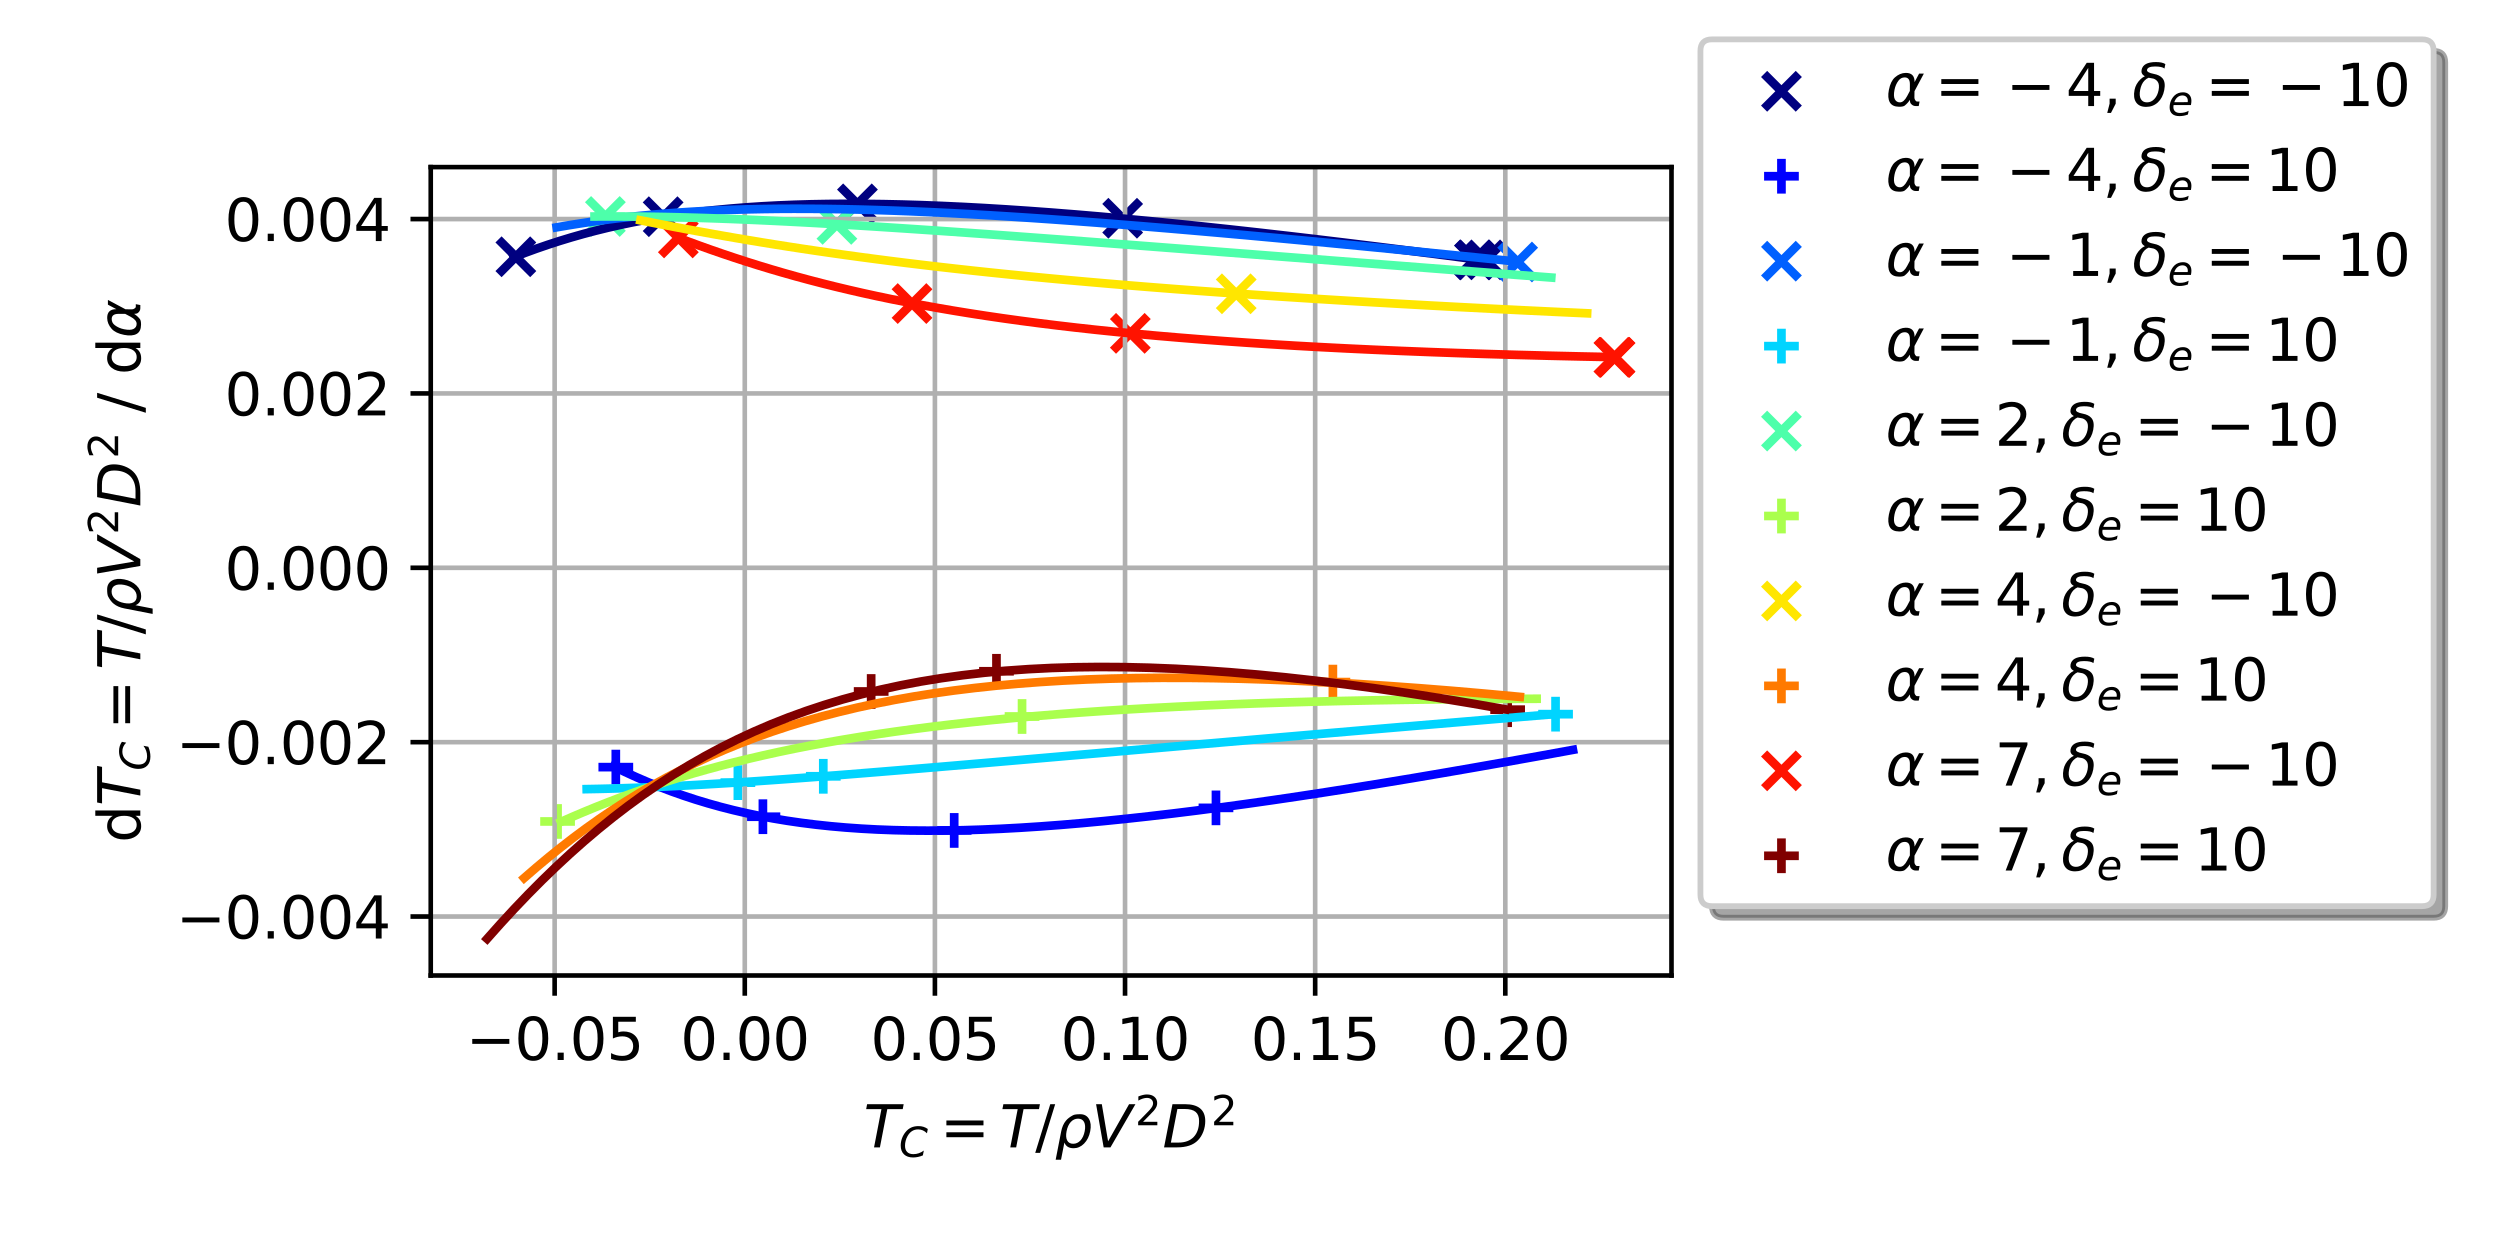 <?xml version="1.0" encoding="utf-8" standalone="no"?>
<!DOCTYPE svg PUBLIC "-//W3C//DTD SVG 1.1//EN"
  "http://www.w3.org/Graphics/SVG/1.1/DTD/svg11.dtd">
<svg xmlns:xlink="http://www.w3.org/1999/xlink" width="432pt" height="216pt" viewBox="0 0 432 216" xmlns="http://www.w3.org/2000/svg" version="1.1">
 <defs>
  <style type="text/css">*{stroke-linejoin: round; stroke-linecap: butt}</style>
 </defs>
 <g id="figure_1">
  <g id="patch_1">
   <path d="M 0 216 
L 432 216 
L 432 0 
L 0 0 
z
" style="fill: #ffffff"/>
  </g>
  <g id="axes_1">
   <g id="patch_2">
    <path d="M 74.432 168.568 
L 288.834 168.568 
L 288.834 28.876 
L 74.432 28.876 
z
" style="fill: #ffffff"/>
   </g>
   <g id="PathCollection_1">
    <defs>
     <path id="m654a94b200" d="M -3 3 
L 3 -3 
M -3 -3 
L 3 3 
" style="stroke: #000080; stroke-width: 1.5"/>
    </defs>
    <g clip-path="url(#p4bfbd678ea)">
     <use xlink:href="#m654a94b200" x="114.591" y="37.445" style="fill: #000080; stroke: #000080; stroke-width: 1.5"/>
     <use xlink:href="#m654a94b200" x="89.14" y="44.37" style="fill: #000080; stroke: #000080; stroke-width: 1.5"/>
     <use xlink:href="#m654a94b200" x="256.737" y="44.906" style="fill: #000080; stroke: #000080; stroke-width: 1.5"/>
     <use xlink:href="#m654a94b200" x="148.167" y="35.227" style="fill: #000080; stroke: #000080; stroke-width: 1.5"/>
     <use xlink:href="#m654a94b200" x="193.997" y="37.714" style="fill: #000080; stroke: #000080; stroke-width: 1.5"/>
     <use xlink:href="#m654a94b200" x="254.862" y="44.908" style="fill: #000080; stroke: #000080; stroke-width: 1.5"/>
     <use xlink:href="#m654a94b200" x="254.777" y="44.908" style="fill: #000080; stroke: #000080; stroke-width: 1.5"/>
    </g>
   </g>
   <g id="PathCollection_2">
    <defs>
     <path id="m077d7adec4" d="M -3 0 
L 3 0 
M 0 3 
L 0 -3 
" style="stroke: #0000ff; stroke-width: 1.5"/>
    </defs>
    <g clip-path="url(#p4bfbd678ea)">
     <use xlink:href="#m077d7adec4" x="164.885" y="143.495" style="fill: #0000ff; stroke: #0000ff; stroke-width: 1.5"/>
     <use xlink:href="#m077d7adec4" x="210.12" y="139.6" style="fill: #0000ff; stroke: #0000ff; stroke-width: 1.5"/>
     <use xlink:href="#m077d7adec4" x="131.831" y="141.13" style="fill: #0000ff; stroke: #0000ff; stroke-width: 1.5"/>
     <use xlink:href="#m077d7adec4" x="106.412" y="132.557" style="fill: #0000ff; stroke: #0000ff; stroke-width: 1.5"/>
    </g>
   </g>
   <g id="PathCollection_3">
    <defs>
     <path id="mf25b226f6c" d="M -3 3 
L 3 -3 
M -3 -3 
L 3 3 
" style="stroke: #0060ff; stroke-width: 1.5"/>
    </defs>
    <g clip-path="url(#p4bfbd678ea)">
     <use xlink:href="#mf25b226f6c" x="262.249" y="45.271" style="fill: #0060ff; stroke: #0060ff; stroke-width: 1.5"/>
    </g>
   </g>
   <g id="PathCollection_4">
    <defs>
     <path id="m4617d9e4c2" d="M -3 0 
L 3 0 
M 0 3 
L 0 -3 
" style="stroke: #00d4ff; stroke-width: 1.5"/>
    </defs>
    <g clip-path="url(#p4bfbd678ea)">
     <use xlink:href="#m4617d9e4c2" x="127.505" y="135.239" style="fill: #00d4ff; stroke: #00d4ff; stroke-width: 1.5"/>
     <use xlink:href="#m4617d9e4c2" x="268.8" y="123.407" style="fill: #00d4ff; stroke: #00d4ff; stroke-width: 1.5"/>
     <use xlink:href="#m4617d9e4c2" x="142.265" y="134.145" style="fill: #00d4ff; stroke: #00d4ff; stroke-width: 1.5"/>
    </g>
   </g>
   <g id="PathCollection_5">
    <defs>
     <path id="m9b32064d5a" d="M -3 3 
L 3 -3 
M -3 -3 
L 3 3 
" style="stroke: #4dffaa; stroke-width: 1.5"/>
    </defs>
    <g clip-path="url(#p4bfbd678ea)">
     <use xlink:href="#m9b32064d5a" x="104.61" y="37.408" style="fill: #4dffaa; stroke: #4dffaa; stroke-width: 1.5"/>
     <use xlink:href="#m9b32064d5a" x="144.618" y="38.774" style="fill: #4dffaa; stroke: #4dffaa; stroke-width: 1.5"/>
    </g>
   </g>
   <g id="PathCollection_6">
    <defs>
     <path id="m246aa2d880" d="M -3 0 
L 3 0 
M 0 3 
L 0 -3 
" style="stroke: #aaff4d; stroke-width: 1.5"/>
    </defs>
    <g clip-path="url(#p4bfbd678ea)">
     <use xlink:href="#m246aa2d880" x="176.61" y="123.812" style="fill: #aaff4d; stroke: #aaff4d; stroke-width: 1.5"/>
     <use xlink:href="#m246aa2d880" x="96.348" y="141.949" style="fill: #aaff4d; stroke: #aaff4d; stroke-width: 1.5"/>
    </g>
   </g>
   <g id="PathCollection_7">
    <defs>
     <path id="mdc9e6c0b92" d="M -3 3 
L 3 -3 
M -3 -3 
L 3 3 
" style="stroke: #ffe600; stroke-width: 1.5"/>
    </defs>
    <g clip-path="url(#p4bfbd678ea)">
     <use xlink:href="#mdc9e6c0b92" x="213.62" y="50.767" style="fill: #ffe600; stroke: #ffe600; stroke-width: 1.5"/>
    </g>
   </g>
   <g id="PathCollection_8">
    <defs>
     <path id="m642d19aece" d="M -3 0 
L 3 0 
M 0 3 
L 0 -3 
" style="stroke: #ff7a00; stroke-width: 1.5"/>
    </defs>
    <g clip-path="url(#p4bfbd678ea)">
     <use xlink:href="#m642d19aece" x="230.323" y="117.862" style="fill: #ff7a00; stroke: #ff7a00; stroke-width: 1.5"/>
    </g>
   </g>
   <g id="PathCollection_9">
    <defs>
     <path id="md2c83b18f7" d="M -3 3 
L 3 -3 
M -3 -3 
L 3 3 
" style="stroke: #ff1300; stroke-width: 1.5"/>
    </defs>
    <g clip-path="url(#p4bfbd678ea)">
     <use xlink:href="#md2c83b18f7" x="195.32" y="57.604" style="fill: #ff1300; stroke: #ff1300; stroke-width: 1.5"/>
     <use xlink:href="#md2c83b18f7" x="278.873" y="61.732" style="fill: #ff1300; stroke: #ff1300; stroke-width: 1.5"/>
     <use xlink:href="#md2c83b18f7" x="157.597" y="52.453" style="fill: #ff1300; stroke: #ff1300; stroke-width: 1.5"/>
     <use xlink:href="#md2c83b18f7" x="117.219" y="41.113" style="fill: #ff1300; stroke: #ff1300; stroke-width: 1.5"/>
     <use xlink:href="#md2c83b18f7" x="279.03" y="61.75" style="fill: #ff1300; stroke: #ff1300; stroke-width: 1.5"/>
     <use xlink:href="#md2c83b18f7" x="279.088" y="61.75" style="fill: #ff1300; stroke: #ff1300; stroke-width: 1.5"/>
    </g>
   </g>
   <g id="PathCollection_10">
    <defs>
     <path id="me9e0641b20" d="M -3 0 
L 3 0 
M 0 3 
L 0 -3 
" style="stroke: #800000; stroke-width: 1.5"/>
    </defs>
    <g clip-path="url(#p4bfbd678ea)">
     <use xlink:href="#me9e0641b20" x="150.537" y="119.49" style="fill: #800000; stroke: #800000; stroke-width: 1.5"/>
     <use xlink:href="#me9e0641b20" x="172.19" y="115.999" style="fill: #800000; stroke: #800000; stroke-width: 1.5"/>
     <use xlink:href="#me9e0641b20" x="260.519" y="122.633" style="fill: #800000; stroke: #800000; stroke-width: 1.5"/>
    </g>
   </g>
   <g id="matplotlib.axis_1">
    <g id="xtick_1">
     <g id="line2d_1">
      <path d="M 95.842 168.568 
L 95.842 28.876 
" clip-path="url(#p4bfbd678ea)" style="fill: none; stroke: #b0b0b0; stroke-width: 0.8; stroke-linecap: square"/>
     </g>
     <g id="line2d_2">
      <defs>
       <path id="m0d81676cef" d="M 0 0 
L 0 3.5 
" style="stroke: #000000; stroke-width: 0.8"/>
      </defs>
      <g>
       <use xlink:href="#m0d81676cef" x="95.842" y="168.568" style="stroke: #000000; stroke-width: 0.8"/>
      </g>
     </g>
     <g id="text_1">
      <!-- −0.05 -->
      <g transform="translate(80.52 183.166) scale(0.1 -0.1)">
       <defs>
        <path id="DejaVuSans-2212" d="M 678 2272 
L 4684 2272 
L 4684 1741 
L 678 1741 
L 678 2272 
z
" transform="scale(0.016)"/>
        <path id="DejaVuSans-30" d="M 2034 4250 
Q 1547 4250 1301 3770 
Q 1056 3291 1056 2328 
Q 1056 1369 1301 889 
Q 1547 409 2034 409 
Q 2525 409 2770 889 
Q 3016 1369 3016 2328 
Q 3016 3291 2770 3770 
Q 2525 4250 2034 4250 
z
M 2034 4750 
Q 2819 4750 3233 4129 
Q 3647 3509 3647 2328 
Q 3647 1150 3233 529 
Q 2819 -91 2034 -91 
Q 1250 -91 836 529 
Q 422 1150 422 2328 
Q 422 3509 836 4129 
Q 1250 4750 2034 4750 
z
" transform="scale(0.016)"/>
        <path id="DejaVuSans-2e" d="M 684 794 
L 1344 794 
L 1344 0 
L 684 0 
L 684 794 
z
" transform="scale(0.016)"/>
        <path id="DejaVuSans-35" d="M 691 4666 
L 3169 4666 
L 3169 4134 
L 1269 4134 
L 1269 2991 
Q 1406 3038 1543 3061 
Q 1681 3084 1819 3084 
Q 2600 3084 3056 2656 
Q 3513 2228 3513 1497 
Q 3513 744 3044 326 
Q 2575 -91 1722 -91 
Q 1428 -91 1123 -41 
Q 819 9 494 109 
L 494 744 
Q 775 591 1075 516 
Q 1375 441 1709 441 
Q 2250 441 2565 725 
Q 2881 1009 2881 1497 
Q 2881 1984 2565 2268 
Q 2250 2553 1709 2553 
Q 1456 2553 1204 2497 
Q 953 2441 691 2322 
L 691 4666 
z
" transform="scale(0.016)"/>
       </defs>
       <use xlink:href="#DejaVuSans-2212"/>
       <use xlink:href="#DejaVuSans-30" x="83.789"/>
       <use xlink:href="#DejaVuSans-2e" x="147.412"/>
       <use xlink:href="#DejaVuSans-30" x="179.199"/>
       <use xlink:href="#DejaVuSans-35" x="242.822"/>
      </g>
     </g>
    </g>
    <g id="xtick_2">
     <g id="line2d_3">
      <path d="M 128.697 168.568 
L 128.697 28.876 
" clip-path="url(#p4bfbd678ea)" style="fill: none; stroke: #b0b0b0; stroke-width: 0.8; stroke-linecap: square"/>
     </g>
     <g id="line2d_4">
      <g>
       <use xlink:href="#m0d81676cef" x="128.697" y="168.568" style="stroke: #000000; stroke-width: 0.8"/>
      </g>
     </g>
     <g id="text_2">
      <!-- 0.00 -->
      <g transform="translate(117.564 183.166) scale(0.1 -0.1)">
       <use xlink:href="#DejaVuSans-30"/>
       <use xlink:href="#DejaVuSans-2e" x="63.623"/>
       <use xlink:href="#DejaVuSans-30" x="95.41"/>
       <use xlink:href="#DejaVuSans-30" x="159.033"/>
      </g>
     </g>
    </g>
    <g id="xtick_3">
     <g id="line2d_5">
      <path d="M 161.552 168.568 
L 161.552 28.876 
" clip-path="url(#p4bfbd678ea)" style="fill: none; stroke: #b0b0b0; stroke-width: 0.8; stroke-linecap: square"/>
     </g>
     <g id="line2d_6">
      <g>
       <use xlink:href="#m0d81676cef" x="161.552" y="168.568" style="stroke: #000000; stroke-width: 0.8"/>
      </g>
     </g>
     <g id="text_3">
      <!-- 0.05 -->
      <g transform="translate(150.419 183.166) scale(0.1 -0.1)">
       <use xlink:href="#DejaVuSans-30"/>
       <use xlink:href="#DejaVuSans-2e" x="63.623"/>
       <use xlink:href="#DejaVuSans-30" x="95.41"/>
       <use xlink:href="#DejaVuSans-35" x="159.033"/>
      </g>
     </g>
    </g>
    <g id="xtick_4">
     <g id="line2d_7">
      <path d="M 194.406 168.568 
L 194.406 28.876 
" clip-path="url(#p4bfbd678ea)" style="fill: none; stroke: #b0b0b0; stroke-width: 0.8; stroke-linecap: square"/>
     </g>
     <g id="line2d_8">
      <g>
       <use xlink:href="#m0d81676cef" x="194.406" y="168.568" style="stroke: #000000; stroke-width: 0.8"/>
      </g>
     </g>
     <g id="text_4">
      <!-- 0.10 -->
      <g transform="translate(183.273 183.166) scale(0.1 -0.1)">
       <defs>
        <path id="DejaVuSans-31" d="M 794 531 
L 1825 531 
L 1825 4091 
L 703 3866 
L 703 4441 
L 1819 4666 
L 2450 4666 
L 2450 531 
L 3481 531 
L 3481 0 
L 794 0 
L 794 531 
z
" transform="scale(0.016)"/>
       </defs>
       <use xlink:href="#DejaVuSans-30"/>
       <use xlink:href="#DejaVuSans-2e" x="63.623"/>
       <use xlink:href="#DejaVuSans-31" x="95.41"/>
       <use xlink:href="#DejaVuSans-30" x="159.033"/>
      </g>
     </g>
    </g>
    <g id="xtick_5">
     <g id="line2d_9">
      <path d="M 227.261 168.568 
L 227.261 28.876 
" clip-path="url(#p4bfbd678ea)" style="fill: none; stroke: #b0b0b0; stroke-width: 0.8; stroke-linecap: square"/>
     </g>
     <g id="line2d_10">
      <g>
       <use xlink:href="#m0d81676cef" x="227.261" y="168.568" style="stroke: #000000; stroke-width: 0.8"/>
      </g>
     </g>
     <g id="text_5">
      <!-- 0.15 -->
      <g transform="translate(216.128 183.166) scale(0.1 -0.1)">
       <use xlink:href="#DejaVuSans-30"/>
       <use xlink:href="#DejaVuSans-2e" x="63.623"/>
       <use xlink:href="#DejaVuSans-31" x="95.41"/>
       <use xlink:href="#DejaVuSans-35" x="159.033"/>
      </g>
     </g>
    </g>
    <g id="xtick_6">
     <g id="line2d_11">
      <path d="M 260.116 168.568 
L 260.116 28.876 
" clip-path="url(#p4bfbd678ea)" style="fill: none; stroke: #b0b0b0; stroke-width: 0.8; stroke-linecap: square"/>
     </g>
     <g id="line2d_12">
      <g>
       <use xlink:href="#m0d81676cef" x="260.116" y="168.568" style="stroke: #000000; stroke-width: 0.8"/>
      </g>
     </g>
     <g id="text_6">
      <!-- 0.20 -->
      <g transform="translate(248.983 183.166) scale(0.1 -0.1)">
       <defs>
        <path id="DejaVuSans-32" d="M 1228 531 
L 3431 531 
L 3431 0 
L 469 0 
L 469 531 
Q 828 903 1448 1529 
Q 2069 2156 2228 2338 
Q 2531 2678 2651 2914 
Q 2772 3150 2772 3378 
Q 2772 3750 2511 3984 
Q 2250 4219 1831 4219 
Q 1534 4219 1204 4116 
Q 875 4013 500 3803 
L 500 4441 
Q 881 4594 1212 4672 
Q 1544 4750 1819 4750 
Q 2544 4750 2975 4387 
Q 3406 4025 3406 3419 
Q 3406 3131 3298 2873 
Q 3191 2616 2906 2266 
Q 2828 2175 2409 1742 
Q 1991 1309 1228 531 
z
" transform="scale(0.016)"/>
       </defs>
       <use xlink:href="#DejaVuSans-30"/>
       <use xlink:href="#DejaVuSans-2e" x="63.623"/>
       <use xlink:href="#DejaVuSans-32" x="95.41"/>
       <use xlink:href="#DejaVuSans-30" x="159.033"/>
      </g>
     </g>
    </g>
    <g id="text_7">
     <!-- $T_C = T / \rho V^2 D^2$ -->
     <g transform="translate(149.233 198.346) scale(0.1 -0.1)">
      <defs>
       <path id="DejaVuSans-Oblique-54" d="M 378 4666 
L 4325 4666 
L 4225 4134 
L 2559 4134 
L 1759 0 
L 1125 0 
L 1925 4134 
L 275 4134 
L 378 4666 
z
" transform="scale(0.016)"/>
       <path id="DejaVuSans-Oblique-43" d="M 4447 4306 
L 4319 3641 
Q 4019 3944 3683 4091 
Q 3347 4238 2956 4238 
Q 2422 4238 2017 3981 
Q 1613 3725 1319 3200 
Q 1131 2863 1032 2486 
Q 934 2109 934 1728 
Q 934 1091 1264 756 
Q 1594 422 2222 422 
Q 2656 422 3056 561 
Q 3456 700 3834 978 
L 3688 231 
Q 3316 72 2936 -9 
Q 2556 -91 2175 -91 
Q 1278 -91 773 396 
Q 269 884 269 1753 
Q 269 2309 461 2846 
Q 653 3384 1013 3828 
Q 1394 4300 1883 4525 
Q 2372 4750 3022 4750 
Q 3422 4750 3780 4639 
Q 4138 4528 4447 4306 
z
" transform="scale(0.016)"/>
       <path id="DejaVuSans-3d" d="M 678 2906 
L 4684 2906 
L 4684 2381 
L 678 2381 
L 678 2906 
z
M 678 1631 
L 4684 1631 
L 4684 1100 
L 678 1100 
L 678 1631 
z
" transform="scale(0.016)"/>
       <path id="DejaVuSans-2f" d="M 1625 4666 
L 2156 4666 
L 531 -594 
L 0 -594 
L 1625 4666 
z
" transform="scale(0.016)"/>
       <path id="DejaVuSans-Oblique-3c1" d="M 1203 2875 
Q 1453 3194 1981 3475 
Q 2188 3584 2756 3584 
Q 3394 3584 3694 3078 
Q 3994 2572 3834 1747 
Q 3672 922 3175 415 
Q 2678 -91 2041 -91 
Q 1656 -91 1409 63 
Q 1163 213 1044 525 
L 681 -1331 
L 103 -1331 
L 697 1716 
Q 838 2438 1203 2875 
z
M 3238 1747 
Q 3359 2381 3169 2744 
Q 2978 3103 2522 3103 
Q 2066 3103 1734 2744 
Q 1403 2381 1281 1747 
Q 1156 1113 1347 750 
Q 1538 391 1994 391 
Q 2450 391 2781 750 
Q 3113 1113 3238 1747 
z
" transform="scale(0.016)"/>
       <path id="DejaVuSans-Oblique-56" d="M 1319 0 
L 500 4666 
L 1119 4666 
L 1797 653 
L 4063 4666 
L 4750 4666 
L 2053 0 
L 1319 0 
z
" transform="scale(0.016)"/>
       <path id="DejaVuSans-Oblique-44" d="M 1081 4666 
L 2438 4666 
Q 3519 4666 4070 4208 
Q 4622 3750 4622 2847 
Q 4622 2250 4412 1698 
Q 4203 1147 3834 769 
Q 3463 381 2891 190 
Q 2319 0 1538 0 
L 172 0 
L 1081 4666 
z
M 1613 4147 
L 909 519 
L 1734 519 
Q 2794 519 3375 1128 
Q 3956 1738 3956 2847 
Q 3956 3519 3581 3833 
Q 3206 4147 2406 4147 
L 1613 4147 
z
" transform="scale(0.016)"/>
      </defs>
      <use xlink:href="#DejaVuSans-Oblique-54" transform="translate(0 0.766)"/>
      <use xlink:href="#DejaVuSans-Oblique-43" transform="translate(61.084 -15.641) scale(0.7)"/>
      <use xlink:href="#DejaVuSans-3d" transform="translate(132.178 0.766)"/>
      <use xlink:href="#DejaVuSans-Oblique-54" transform="translate(235.449 0.766)"/>
      <use xlink:href="#DejaVuSans-2f" transform="translate(296.533 0.766)"/>
      <use xlink:href="#DejaVuSans-Oblique-3c1" transform="translate(330.225 0.766)"/>
      <use xlink:href="#DejaVuSans-Oblique-56" transform="translate(393.701 0.766)"/>
      <use xlink:href="#DejaVuSans-32" transform="translate(469.126 39.047) scale(0.7)"/>
      <use xlink:href="#DejaVuSans-Oblique-44" transform="translate(516.397 0.766)"/>
      <use xlink:href="#DejaVuSans-32" transform="translate(600.415 39.047) scale(0.7)"/>
     </g>
    </g>
   </g>
   <g id="matplotlib.axis_2">
    <g id="ytick_1">
     <g id="line2d_13">
      <path d="M 74.432 158.378 
L 288.834 158.378 
" clip-path="url(#p4bfbd678ea)" style="fill: none; stroke: #b0b0b0; stroke-width: 0.8; stroke-linecap: square"/>
     </g>
     <g id="line2d_14">
      <defs>
       <path id="m2f787e2f80" d="M 0 0 
L -3.5 0 
" style="stroke: #000000; stroke-width: 0.8"/>
      </defs>
      <g>
       <use xlink:href="#m2f787e2f80" x="74.432" y="158.378" style="stroke: #000000; stroke-width: 0.8"/>
      </g>
     </g>
     <g id="text_8">
      <!-- −0.004 -->
      <g transform="translate(30.424 162.177) scale(0.1 -0.1)">
       <defs>
        <path id="DejaVuSans-34" d="M 2419 4116 
L 825 1625 
L 2419 1625 
L 2419 4116 
z
M 2253 4666 
L 3047 4666 
L 3047 1625 
L 3713 1625 
L 3713 1100 
L 3047 1100 
L 3047 0 
L 2419 0 
L 2419 1100 
L 313 1100 
L 313 1709 
L 2253 4666 
z
" transform="scale(0.016)"/>
       </defs>
       <use xlink:href="#DejaVuSans-2212"/>
       <use xlink:href="#DejaVuSans-30" x="83.789"/>
       <use xlink:href="#DejaVuSans-2e" x="147.412"/>
       <use xlink:href="#DejaVuSans-30" x="179.199"/>
       <use xlink:href="#DejaVuSans-30" x="242.822"/>
       <use xlink:href="#DejaVuSans-34" x="306.445"/>
      </g>
     </g>
    </g>
    <g id="ytick_2">
     <g id="line2d_15">
      <path d="M 74.432 128.247 
L 288.834 128.247 
" clip-path="url(#p4bfbd678ea)" style="fill: none; stroke: #b0b0b0; stroke-width: 0.8; stroke-linecap: square"/>
     </g>
     <g id="line2d_16">
      <g>
       <use xlink:href="#m2f787e2f80" x="74.432" y="128.247" style="stroke: #000000; stroke-width: 0.8"/>
      </g>
     </g>
     <g id="text_9">
      <!-- −0.002 -->
      <g transform="translate(30.424 132.046) scale(0.1 -0.1)">
       <use xlink:href="#DejaVuSans-2212"/>
       <use xlink:href="#DejaVuSans-30" x="83.789"/>
       <use xlink:href="#DejaVuSans-2e" x="147.412"/>
       <use xlink:href="#DejaVuSans-30" x="179.199"/>
       <use xlink:href="#DejaVuSans-30" x="242.822"/>
       <use xlink:href="#DejaVuSans-32" x="306.445"/>
      </g>
     </g>
    </g>
    <g id="ytick_3">
     <g id="line2d_17">
      <path d="M 74.432 98.116 
L 288.834 98.116 
" clip-path="url(#p4bfbd678ea)" style="fill: none; stroke: #b0b0b0; stroke-width: 0.8; stroke-linecap: square"/>
     </g>
     <g id="line2d_18">
      <g>
       <use xlink:href="#m2f787e2f80" x="74.432" y="98.116" style="stroke: #000000; stroke-width: 0.8"/>
      </g>
     </g>
     <g id="text_10">
      <!-- 0.000 -->
      <g transform="translate(38.804 101.915) scale(0.1 -0.1)">
       <use xlink:href="#DejaVuSans-30"/>
       <use xlink:href="#DejaVuSans-2e" x="63.623"/>
       <use xlink:href="#DejaVuSans-30" x="95.41"/>
       <use xlink:href="#DejaVuSans-30" x="159.033"/>
       <use xlink:href="#DejaVuSans-30" x="222.656"/>
      </g>
     </g>
    </g>
    <g id="ytick_4">
     <g id="line2d_19">
      <path d="M 74.432 67.985 
L 288.834 67.985 
" clip-path="url(#p4bfbd678ea)" style="fill: none; stroke: #b0b0b0; stroke-width: 0.8; stroke-linecap: square"/>
     </g>
     <g id="line2d_20">
      <g>
       <use xlink:href="#m2f787e2f80" x="74.432" y="67.985" style="stroke: #000000; stroke-width: 0.8"/>
      </g>
     </g>
     <g id="text_11">
      <!-- 0.002 -->
      <g transform="translate(38.804 71.784) scale(0.1 -0.1)">
       <use xlink:href="#DejaVuSans-30"/>
       <use xlink:href="#DejaVuSans-2e" x="63.623"/>
       <use xlink:href="#DejaVuSans-30" x="95.41"/>
       <use xlink:href="#DejaVuSans-30" x="159.033"/>
       <use xlink:href="#DejaVuSans-32" x="222.656"/>
      </g>
     </g>
    </g>
    <g id="ytick_5">
     <g id="line2d_21">
      <path d="M 74.432 37.854 
L 288.834 37.854 
" clip-path="url(#p4bfbd678ea)" style="fill: none; stroke: #b0b0b0; stroke-width: 0.8; stroke-linecap: square"/>
     </g>
     <g id="line2d_22">
      <g>
       <use xlink:href="#m2f787e2f80" x="74.432" y="37.854" style="stroke: #000000; stroke-width: 0.8"/>
      </g>
     </g>
     <g id="text_12">
      <!-- 0.004 -->
      <g transform="translate(38.804 41.653) scale(0.1 -0.1)">
       <use xlink:href="#DejaVuSans-30"/>
       <use xlink:href="#DejaVuSans-2e" x="63.623"/>
       <use xlink:href="#DejaVuSans-30" x="95.41"/>
       <use xlink:href="#DejaVuSans-30" x="159.033"/>
       <use xlink:href="#DejaVuSans-34" x="222.656"/>
      </g>
     </g>
    </g>
    <g id="text_13">
     <!-- d$T_C = T / \rho V^2 D^2$ / d$\alpha$ -->
     <g transform="translate(24.324 145.622) rotate(-90) scale(0.1 -0.1)">
      <defs>
       <path id="DejaVuSans-64" d="M 2906 2969 
L 2906 4863 
L 3481 4863 
L 3481 0 
L 2906 0 
L 2906 525 
Q 2725 213 2448 61 
Q 2172 -91 1784 -91 
Q 1150 -91 751 415 
Q 353 922 353 1747 
Q 353 2572 751 3078 
Q 1150 3584 1784 3584 
Q 2172 3584 2448 3432 
Q 2725 3281 2906 2969 
z
M 947 1747 
Q 947 1113 1208 752 
Q 1469 391 1925 391 
Q 2381 391 2643 752 
Q 2906 1113 2906 1747 
Q 2906 2381 2643 2742 
Q 2381 3103 1925 3103 
Q 1469 3103 1208 2742 
Q 947 2381 947 1747 
z
" transform="scale(0.016)"/>
       <path id="DejaVuSans-20" transform="scale(0.016)"/>
       <path id="DejaVuSans-Oblique-3b1" d="M 2619 1628 
L 2622 2350 
Q 2625 3088 2069 3091 
Q 1653 3094 1394 2747 
Q 1069 2319 959 1747 
Q 825 1059 994 731 
Q 1169 397 1547 397 
Q 1966 397 2319 1063 
L 2619 1628 
z
M 2166 3578 
Q 3141 3594 3128 2584 
Q 3128 2584 3616 3500 
L 4128 3500 
L 3119 1603 
L 3109 919 
Q 3109 766 3194 638 
Q 3291 488 3391 488 
L 3669 488 
L 3575 0 
L 3228 0 
Q 2934 0 2722 263 
Q 2622 394 2619 669 
Q 2416 334 2066 50 
Q 1900 -81 1453 -78 
Q 722 -72 456 397 
Q 184 884 353 1747 
Q 534 2675 1009 3097 
Q 1544 3569 2166 3578 
z
" transform="scale(0.016)"/>
      </defs>
      <use xlink:href="#DejaVuSans-64" transform="translate(0 0.766)"/>
      <use xlink:href="#DejaVuSans-Oblique-54" transform="translate(63.477 0.766)"/>
      <use xlink:href="#DejaVuSans-Oblique-43" transform="translate(124.561 -15.641) scale(0.7)"/>
      <use xlink:href="#DejaVuSans-3d" transform="translate(195.654 0.766)"/>
      <use xlink:href="#DejaVuSans-Oblique-54" transform="translate(298.926 0.766)"/>
      <use xlink:href="#DejaVuSans-2f" transform="translate(360.01 0.766)"/>
      <use xlink:href="#DejaVuSans-Oblique-3c1" transform="translate(393.701 0.766)"/>
      <use xlink:href="#DejaVuSans-Oblique-56" transform="translate(457.178 0.766)"/>
      <use xlink:href="#DejaVuSans-32" transform="translate(532.603 39.047) scale(0.7)"/>
      <use xlink:href="#DejaVuSans-Oblique-44" transform="translate(579.873 0.766)"/>
      <use xlink:href="#DejaVuSans-32" transform="translate(663.892 39.047) scale(0.7)"/>
      <use xlink:href="#DejaVuSans-20" transform="translate(711.162 0.766)"/>
      <use xlink:href="#DejaVuSans-2f" transform="translate(742.95 0.766)"/>
      <use xlink:href="#DejaVuSans-20" transform="translate(776.641 0.766)"/>
      <use xlink:href="#DejaVuSans-64" transform="translate(808.428 0.766)"/>
      <use xlink:href="#DejaVuSans-Oblique-3b1" transform="translate(871.905 0.766)"/>
     </g>
    </g>
   </g>
   <g id="line2d_23">
    <path d="M 255.445 44.863 
L 249.61 44.101 
L 243.917 43.37 
L 238.364 42.671 
L 232.947 42.003 
L 227.664 41.366 
L 222.513 40.761 
L 217.49 40.187 
L 212.594 39.644 
L 207.822 39.133 
L 203.171 38.654 
L 198.639 38.205 
L 194.222 37.789 
L 189.919 37.403 
L 185.727 37.049 
L 181.644 36.726 
L 177.666 36.435 
L 173.791 36.175 
L 170.016 35.946 
L 166.34 35.749 
L 162.759 35.584 
L 159.271 35.449 
L 155.873 35.346 
L 152.563 35.275 
L 149.337 35.234 
L 146.195 35.226 
L 143.132 35.248 
L 140.146 35.302 
L 137.235 35.388 
L 134.397 35.504 
L 131.628 35.652 
L 128.925 35.832 
L 126.288 36.043 
L 123.712 36.285 
L 121.195 36.559 
L 118.735 36.864 
L 116.329 37.201 
L 113.975 37.568 
L 111.67 37.968 
L 109.41 38.398 
L 107.195 38.86 
L 105.021 39.354 
L 102.885 39.879 
L 100.786 40.435 
L 98.72 41.023 
L 96.684 41.642 
L 94.677 42.292 
L 92.696 42.974 
L 90.738 43.687 
L 88.8 44.431 
" clip-path="url(#p4bfbd678ea)" style="fill: none; stroke: #000080; stroke-width: 1.5; stroke-linecap: square"/>
   </g>
   <g id="line2d_24">
    <path d="M 271.807 129.574 
L 266.013 130.631 
L 260.361 131.646 
L 254.847 132.619 
L 249.468 133.551 
L 244.223 134.441 
L 239.108 135.289 
L 234.122 136.097 
L 229.26 136.862 
L 224.522 137.586 
L 219.904 138.269 
L 215.404 138.909 
L 211.018 139.509 
L 206.746 140.067 
L 202.583 140.583 
L 198.527 141.057 
L 194.577 141.491 
L 190.728 141.882 
L 186.979 142.232 
L 183.328 142.541 
L 179.77 142.808 
L 176.305 143.033 
L 172.929 143.217 
L 169.639 143.359 
L 166.434 143.46 
L 163.31 143.519 
L 160.266 143.537 
L 157.297 143.513 
L 154.403 143.447 
L 151.579 143.34 
L 148.824 143.191 
L 146.136 143.001 
L 143.511 142.77 
L 140.946 142.496 
L 138.44 142.181 
L 135.99 141.825 
L 133.593 141.427 
L 131.247 140.988 
L 128.948 140.507 
L 126.695 139.984 
L 124.485 139.42 
L 122.315 138.814 
L 120.182 138.167 
L 118.085 137.478 
L 116.02 136.748 
L 113.985 135.976 
L 111.978 135.163 
L 109.995 134.308 
L 108.035 133.411 
L 106.094 132.473 
" clip-path="url(#p4bfbd678ea)" style="fill: none; stroke: #0000ff; stroke-width: 1.5; stroke-linecap: square"/>
   </g>
   <g id="line2d_25">
    <path d="M 262.424 45.233 
L 256.677 44.647 
L 251.069 44.081 
L 245.597 43.534 
L 240.258 43.007 
L 235.05 42.499 
L 229.97 42.01 
L 225.016 41.54 
L 220.185 41.09 
L 215.474 40.659 
L 210.882 40.248 
L 206.404 39.856 
L 202.04 39.483 
L 197.785 39.129 
L 193.638 38.795 
L 189.596 38.48 
L 185.656 38.185 
L 181.817 37.909 
L 178.074 37.652 
L 174.426 37.415 
L 170.87 37.196 
L 167.404 36.998 
L 164.024 36.818 
L 160.729 36.658 
L 157.516 36.517 
L 154.382 36.396 
L 151.324 36.294 
L 148.34 36.211 
L 145.428 36.148 
L 142.585 36.104 
L 139.807 36.079 
L 137.094 36.073 
L 134.441 36.087 
L 131.848 36.121 
L 129.31 36.173 
L 126.825 36.245 
L 124.391 36.337 
L 122.005 36.447 
L 119.665 36.577 
L 117.368 36.726 
L 115.112 36.895 
L 112.893 37.083 
L 110.709 37.29 
L 108.559 37.517 
L 106.438 37.763 
L 104.345 38.028 
L 102.277 38.313 
L 100.231 38.617 
L 98.205 38.94 
L 96.196 39.283 
" clip-path="url(#p4bfbd678ea)" style="fill: none; stroke: #0060ff; stroke-width: 1.5; stroke-linecap: square"/>
   </g>
   <g id="line2d_26">
    <path d="M 268.127 123.439 
L 262.232 123.93 
L 256.481 124.411 
L 250.873 124.883 
L 245.403 125.346 
L 240.07 125.799 
L 234.871 126.243 
L 229.803 126.677 
L 224.864 127.101 
L 220.051 127.517 
L 215.362 127.922 
L 210.793 128.319 
L 206.343 128.705 
L 202.01 129.083 
L 197.789 129.451 
L 193.679 129.809 
L 189.677 130.158 
L 185.781 130.498 
L 181.988 130.828 
L 178.295 131.148 
L 174.7 131.459 
L 171.2 131.761 
L 167.792 132.053 
L 164.475 132.336 
L 161.245 132.609 
L 158.101 132.873 
L 155.038 133.127 
L 152.055 133.372 
L 149.149 133.607 
L 146.318 133.833 
L 143.559 134.049 
L 140.869 134.256 
L 138.247 134.453 
L 135.688 134.641 
L 133.191 134.82 
L 130.753 134.989 
L 128.371 135.149 
L 126.044 135.299 
L 123.768 135.439 
L 121.54 135.57 
L 119.359 135.692 
L 117.221 135.804 
L 115.124 135.907 
L 113.066 136 
L 111.043 136.084 
L 109.054 136.159 
L 107.096 136.223 
L 105.165 136.279 
L 103.26 136.325 
L 101.378 136.361 
" clip-path="url(#p4bfbd678ea)" style="fill: none; stroke: #00d4ff; stroke-width: 1.5; stroke-linecap: square"/>
   </g>
   <g id="line2d_27">
    <path d="M 268.061 47.961 
L 262.37 47.523 
L 256.817 47.094 
L 251.397 46.674 
L 246.109 46.263 
L 240.951 45.862 
L 235.919 45.47 
L 231.012 45.088 
L 226.226 44.715 
L 221.558 44.351 
L 217.007 43.996 
L 212.57 43.651 
L 208.244 43.315 
L 204.027 42.988 
L 199.915 42.67 
L 195.907 42.362 
L 192 42.063 
L 188.191 41.774 
L 184.477 41.493 
L 180.857 41.222 
L 177.328 40.961 
L 173.886 40.708 
L 170.529 40.465 
L 167.256 40.231 
L 164.062 40.007 
L 160.946 39.791 
L 157.905 39.585 
L 154.937 39.389 
L 152.038 39.201 
L 149.207 39.023 
L 146.441 38.854 
L 143.736 38.695 
L 141.091 38.545 
L 138.503 38.404 
L 135.969 38.272 
L 133.487 38.15 
L 131.055 38.037 
L 128.669 37.933 
L 126.327 37.838 
L 124.026 37.753 
L 121.765 37.677 
L 119.539 37.611 
L 117.347 37.553 
L 115.187 37.505 
L 113.055 37.467 
L 110.949 37.437 
L 108.866 37.417 
L 106.805 37.406 
L 104.761 37.405 
L 102.733 37.412 
" clip-path="url(#p4bfbd678ea)" style="fill: none; stroke: #4dffaa; stroke-width: 1.5; stroke-linecap: square"/>
   </g>
   <g id="line2d_28">
    <path d="M 265.532 120.746 
L 259.61 120.765 
L 253.831 120.803 
L 248.193 120.857 
L 242.695 120.928 
L 237.332 121.017 
L 232.103 121.123 
L 227.005 121.247 
L 222.035 121.387 
L 217.191 121.545 
L 212.47 121.721 
L 207.869 121.913 
L 203.387 122.123 
L 199.02 122.35 
L 194.766 122.594 
L 190.622 122.856 
L 186.586 123.134 
L 182.655 123.43 
L 178.827 123.744 
L 175.099 124.074 
L 171.468 124.422 
L 167.931 124.787 
L 164.487 125.17 
L 161.133 125.569 
L 157.865 125.986 
L 154.682 126.421 
L 151.581 126.872 
L 148.56 127.341 
L 145.615 127.827 
L 142.744 128.33 
L 139.944 128.851 
L 137.214 129.388 
L 134.55 129.943 
L 131.95 130.516 
L 129.411 131.105 
L 126.931 131.712 
L 124.507 132.336 
L 122.136 132.978 
L 119.816 133.637 
L 117.545 134.312 
L 115.319 135.006 
L 113.136 135.716 
L 110.994 136.444 
L 108.89 137.189 
L 106.822 137.951 
L 104.786 138.731 
L 102.78 139.528 
L 100.802 140.342 
L 98.85 141.173 
L 96.919 142.022 
" clip-path="url(#p4bfbd678ea)" style="fill: none; stroke: #aaff4d; stroke-width: 1.5; stroke-linecap: square"/>
   </g>
   <g id="line2d_29">
    <path d="M 274.254 54.139 
L 268.609 53.877 
L 263.101 53.613 
L 257.726 53.345 
L 252.483 53.076 
L 247.369 52.803 
L 242.381 52.528 
L 237.516 52.249 
L 232.773 51.968 
L 228.148 51.685 
L 223.639 51.398 
L 219.243 51.109 
L 214.958 50.817 
L 210.782 50.522 
L 206.71 50.225 
L 202.742 49.924 
L 198.874 49.621 
L 195.104 49.316 
L 191.429 49.007 
L 187.847 48.696 
L 184.355 48.382 
L 180.951 48.065 
L 177.631 47.745 
L 174.394 47.423 
L 171.236 47.098 
L 168.156 46.77 
L 165.15 46.439 
L 162.216 46.106 
L 159.352 45.769 
L 156.555 45.431 
L 153.821 45.089 
L 151.15 44.744 
L 148.537 44.397 
L 145.982 44.047 
L 143.48 43.694 
L 141.029 43.339 
L 138.627 42.981 
L 136.271 42.62 
L 133.959 42.256 
L 131.688 41.889 
L 129.456 41.52 
L 127.259 41.148 
L 125.096 40.773 
L 122.963 40.395 
L 120.859 40.015 
L 118.78 39.632 
L 116.724 39.246 
L 114.688 38.857 
L 112.67 38.466 
L 110.667 38.072 
" clip-path="url(#p4bfbd678ea)" style="fill: none; stroke: #ffe600; stroke-width: 1.5; stroke-linecap: square"/>
   </g>
   <g id="line2d_30">
    <path d="M 262.627 120.418 
L 256.739 119.873 
L 250.99 119.376 
L 245.379 118.929 
L 239.901 118.532 
L 234.555 118.183 
L 229.339 117.885 
L 224.249 117.635 
L 219.283 117.435 
L 214.438 117.284 
L 209.712 117.183 
L 205.103 117.13 
L 200.607 117.128 
L 196.222 117.174 
L 191.946 117.27 
L 187.776 117.415 
L 183.709 117.61 
L 179.742 117.854 
L 175.874 118.147 
L 172.102 118.49 
L 168.422 118.882 
L 164.833 119.323 
L 161.332 119.814 
L 157.916 120.354 
L 154.583 120.943 
L 151.33 121.582 
L 148.154 122.27 
L 145.054 123.008 
L 142.025 123.795 
L 139.067 124.631 
L 136.176 125.516 
L 133.349 126.451 
L 130.584 127.435 
L 127.879 128.469 
L 125.231 129.552 
L 122.637 130.684 
L 120.094 131.866 
L 117.601 133.097 
L 115.154 134.377 
L 112.752 135.707 
L 110.39 137.086 
L 108.068 138.514 
L 105.782 139.992 
L 103.529 141.519 
L 101.307 143.096 
L 99.114 144.721 
L 96.947 146.396 
L 94.803 148.121 
L 92.68 149.895 
L 90.575 151.718 
" clip-path="url(#p4bfbd678ea)" style="fill: none; stroke: #ff7a00; stroke-width: 1.5; stroke-linecap: square"/>
   </g>
   <g id="line2d_31">
    <path d="M 278.657 61.707 
L 273.032 61.592 
L 267.545 61.465 
L 262.193 61.325 
L 256.973 61.172 
L 251.882 61.007 
L 246.919 60.828 
L 242.08 60.637 
L 237.363 60.433 
L 232.766 60.216 
L 228.285 59.987 
L 223.918 59.744 
L 219.663 59.489 
L 215.517 59.221 
L 211.477 58.94 
L 207.541 58.646 
L 203.707 58.34 
L 199.971 58.021 
L 196.331 57.688 
L 192.785 57.344 
L 189.329 56.986 
L 185.962 56.615 
L 182.681 56.232 
L 179.483 55.836 
L 176.365 55.427 
L 173.326 55.005 
L 170.362 54.571 
L 167.47 54.123 
L 164.65 53.663 
L 161.896 53.19 
L 159.208 52.704 
L 156.583 52.206 
L 154.017 51.694 
L 151.509 51.17 
L 149.055 50.633 
L 146.654 50.083 
L 144.302 49.521 
L 141.998 48.945 
L 139.738 48.357 
L 137.52 47.756 
L 135.341 47.142 
L 133.198 46.515 
L 131.09 45.876 
L 129.014 45.224 
L 126.966 44.559 
L 124.945 43.881 
L 122.948 43.19 
L 120.971 42.487 
L 119.014 41.77 
L 117.073 41.041 
" clip-path="url(#p4bfbd678ea)" style="fill: none; stroke: #ff1300; stroke-width: 1.5; stroke-linecap: square"/>
   </g>
   <g id="line2d_32">
    <path d="M 260.098 122.565 
L 254.295 121.548 
L 248.625 120.608 
L 243.085 119.743 
L 237.672 118.954 
L 232.384 118.242 
L 227.218 117.606 
L 222.173 117.045 
L 217.244 116.561 
L 212.43 116.153 
L 207.728 115.821 
L 203.135 115.565 
L 198.649 115.385 
L 194.267 115.281 
L 189.987 115.253 
L 185.807 115.302 
L 181.722 115.426 
L 177.732 115.627 
L 173.833 115.903 
L 170.022 116.256 
L 166.298 116.685 
L 162.657 117.19 
L 159.098 117.771 
L 155.617 118.428 
L 152.211 119.161 
L 148.879 119.97 
L 145.618 120.856 
L 142.425 121.817 
L 139.297 122.855 
L 136.232 123.968 
L 133.227 125.158 
L 130.281 126.424 
L 127.389 127.766 
L 124.55 129.183 
L 121.762 130.678 
L 119.02 132.248 
L 116.324 133.894 
L 113.67 135.616 
L 111.055 137.414 
L 108.478 139.289 
L 105.935 141.24 
L 103.424 143.266 
L 100.942 145.369 
L 98.488 147.548 
L 96.057 149.803 
L 93.648 152.134 
L 91.258 154.541 
L 88.885 157.024 
L 86.526 159.583 
L 84.178 162.218 
" clip-path="url(#p4bfbd678ea)" style="fill: none; stroke: #800000; stroke-width: 1.5; stroke-linecap: square"/>
   </g>
   <g id="patch_3">
    <path d="M 74.432 168.568 
L 74.432 28.876 
" style="fill: none; stroke: #000000; stroke-width: 0.8; stroke-linejoin: miter; stroke-linecap: square"/>
   </g>
   <g id="patch_4">
    <path d="M 288.834 168.568 
L 288.834 28.876 
" style="fill: none; stroke: #000000; stroke-width: 0.8; stroke-linejoin: miter; stroke-linecap: square"/>
   </g>
   <g id="patch_5">
    <path d="M 74.432 168.568 
L 288.834 168.568 
" style="fill: none; stroke: #000000; stroke-width: 0.8; stroke-linejoin: miter; stroke-linecap: square"/>
   </g>
   <g id="patch_6">
    <path d="M 74.432 28.876 
L 288.834 28.876 
" style="fill: none; stroke: #000000; stroke-width: 0.8; stroke-linejoin: miter; stroke-linecap: square"/>
   </g>
   <g id="legend_1">
    <g id="patch_7">
     <path d="M 297.834 158.583 
L 420.534 158.583 
Q 422.534 158.583 422.534 156.583 
L 422.534 10.802 
Q 422.534 8.802 420.534 8.802 
L 297.834 8.802 
Q 295.834 8.802 295.834 10.802 
L 295.834 156.583 
Q 295.834 158.583 297.834 158.583 
z
" style="fill: #4d4d4d; opacity: 0.5; stroke: #4d4d4d; stroke-linejoin: miter"/>
    </g>
    <g id="patch_8">
     <path d="M 295.834 156.583 
L 418.534 156.583 
Q 420.534 156.583 420.534 154.583 
L 420.534 8.802 
Q 420.534 6.802 418.534 6.802 
L 295.834 6.802 
Q 293.834 6.802 293.834 8.802 
L 293.834 154.583 
Q 293.834 156.583 295.834 156.583 
z
" style="fill: #ffffff; stroke: #cccccc; stroke-linejoin: miter"/>
    </g>
    <g id="PathCollection_11">
     <g>
      <use xlink:href="#m654a94b200" x="307.834" y="15.776" style="fill: #000080; stroke: #000080; stroke-width: 1.5"/>
     </g>
    </g>
    <g id="text_14">
     <!-- $\alpha = -4, \delta_e = -10$ -->
     <g transform="translate(325.834 18.401) scale(0.1 -0.1)">
      <defs>
       <path id="DejaVuSans-2c" d="M 750 794 
L 1409 794 
L 1409 256 
L 897 -744 
L 494 -744 
L 750 256 
L 750 794 
z
" transform="scale(0.016)"/>
       <path id="DejaVuSans-Oblique-3b4" d="M 3472 4053 
Q 3197 4272 2450 4272 
Q 1659 4272 1588 3906 
Q 1531 3619 2328 3469 
Q 2953 3353 3253 3003 
Q 3616 2581 3447 1716 
Q 3284 888 2763 400 
Q 2238 -91 1488 -91 
Q 741 -91 406 400 
Q 72 888 241 1747 
Q 363 2384 891 2900 
Q 1097 3100 1353 3213 
Q 913 3459 1000 3900 
Q 1166 4750 2544 4750 
Q 3234 4750 3566 4531 
L 3472 4053 
z
M 1753 3056 
Q 1525 2966 1306 2738 
Q 969 2384 847 1747 
Q 722 1113 919 756 
Q 1119 397 1584 397 
Q 2044 397 2381 759 
Q 2722 1122 2838 1716 
Q 2956 2338 2731 2638 
Q 2491 2959 2103 2994 
Q 1906 3013 1753 3056 
z
" transform="scale(0.016)"/>
       <path id="DejaVuSans-Oblique-65" d="M 3078 2063 
Q 3088 2113 3092 2166 
Q 3097 2219 3097 2272 
Q 3097 2653 2873 2875 
Q 2650 3097 2266 3097 
Q 1838 3097 1509 2826 
Q 1181 2556 1013 2059 
L 3078 2063 
z
M 3578 1613 
L 903 1613 
Q 884 1494 878 1425 
Q 872 1356 872 1306 
Q 872 872 1139 634 
Q 1406 397 1894 397 
Q 2269 397 2603 481 
Q 2938 566 3225 728 
L 3116 159 
Q 2806 34 2476 -28 
Q 2147 -91 1806 -91 
Q 1078 -91 686 257 
Q 294 606 294 1247 
Q 294 1794 489 2264 
Q 684 2734 1063 3103 
Q 1306 3334 1642 3459 
Q 1978 3584 2356 3584 
Q 2950 3584 3301 3228 
Q 3653 2872 3653 2272 
Q 3653 2128 3634 1964 
Q 3616 1800 3578 1613 
z
" transform="scale(0.016)"/>
      </defs>
      <use xlink:href="#DejaVuSans-Oblique-3b1" transform="translate(0 0.781)"/>
      <use xlink:href="#DejaVuSans-3d" transform="translate(85.4 0.781)"/>
      <use xlink:href="#DejaVuSans-2212" transform="translate(208.154 0.781)"/>
      <use xlink:href="#DejaVuSans-34" transform="translate(311.426 0.781)"/>
      <use xlink:href="#DejaVuSans-2c" transform="translate(375.049 0.781)"/>
      <use xlink:href="#DejaVuSans-Oblique-3b4" transform="translate(426.318 0.781)"/>
      <use xlink:href="#DejaVuSans-Oblique-65" transform="translate(487.5 -15.625) scale(0.7)"/>
      <use xlink:href="#DejaVuSans-3d" transform="translate(552.783 0.781)"/>
      <use xlink:href="#DejaVuSans-2212" transform="translate(675.537 0.781)"/>
      <use xlink:href="#DejaVuSans-31" transform="translate(778.809 0.781)"/>
      <use xlink:href="#DejaVuSans-30" transform="translate(842.432 0.781)"/>
     </g>
    </g>
    <g id="PathCollection_12">
     <g>
      <use xlink:href="#m077d7adec4" x="307.834" y="30.454" style="fill: #0000ff; stroke: #0000ff; stroke-width: 1.5"/>
     </g>
    </g>
    <g id="text_15">
     <!-- $\alpha = -4, \delta_e = 10$ -->
     <g transform="translate(325.834 33.079) scale(0.1 -0.1)">
      <use xlink:href="#DejaVuSans-Oblique-3b1" transform="translate(0 0.781)"/>
      <use xlink:href="#DejaVuSans-3d" transform="translate(85.4 0.781)"/>
      <use xlink:href="#DejaVuSans-2212" transform="translate(208.154 0.781)"/>
      <use xlink:href="#DejaVuSans-34" transform="translate(311.426 0.781)"/>
      <use xlink:href="#DejaVuSans-2c" transform="translate(375.049 0.781)"/>
      <use xlink:href="#DejaVuSans-Oblique-3b4" transform="translate(426.318 0.781)"/>
      <use xlink:href="#DejaVuSans-Oblique-65" transform="translate(487.5 -15.625) scale(0.7)"/>
      <use xlink:href="#DejaVuSans-3d" transform="translate(552.783 0.781)"/>
      <use xlink:href="#DejaVuSans-31" transform="translate(656.055 0.781)"/>
      <use xlink:href="#DejaVuSans-30" transform="translate(719.678 0.781)"/>
     </g>
    </g>
    <g id="PathCollection_13">
     <g>
      <use xlink:href="#mf25b226f6c" x="307.834" y="45.132" style="fill: #0060ff; stroke: #0060ff; stroke-width: 1.5"/>
     </g>
    </g>
    <g id="text_16">
     <!-- $\alpha = -1, \delta_e = -10$ -->
     <g transform="translate(325.834 47.757) scale(0.1 -0.1)">
      <use xlink:href="#DejaVuSans-Oblique-3b1" transform="translate(0 0.781)"/>
      <use xlink:href="#DejaVuSans-3d" transform="translate(85.4 0.781)"/>
      <use xlink:href="#DejaVuSans-2212" transform="translate(208.154 0.781)"/>
      <use xlink:href="#DejaVuSans-31" transform="translate(311.426 0.781)"/>
      <use xlink:href="#DejaVuSans-2c" transform="translate(375.049 0.781)"/>
      <use xlink:href="#DejaVuSans-Oblique-3b4" transform="translate(426.318 0.781)"/>
      <use xlink:href="#DejaVuSans-Oblique-65" transform="translate(487.5 -15.625) scale(0.7)"/>
      <use xlink:href="#DejaVuSans-3d" transform="translate(552.783 0.781)"/>
      <use xlink:href="#DejaVuSans-2212" transform="translate(675.537 0.781)"/>
      <use xlink:href="#DejaVuSans-31" transform="translate(778.809 0.781)"/>
      <use xlink:href="#DejaVuSans-30" transform="translate(842.432 0.781)"/>
     </g>
    </g>
    <g id="PathCollection_14">
     <g>
      <use xlink:href="#m4617d9e4c2" x="307.834" y="59.81" style="fill: #00d4ff; stroke: #00d4ff; stroke-width: 1.5"/>
     </g>
    </g>
    <g id="text_17">
     <!-- $\alpha = -1, \delta_e = 10$ -->
     <g transform="translate(325.834 62.435) scale(0.1 -0.1)">
      <use xlink:href="#DejaVuSans-Oblique-3b1" transform="translate(0 0.781)"/>
      <use xlink:href="#DejaVuSans-3d" transform="translate(85.4 0.781)"/>
      <use xlink:href="#DejaVuSans-2212" transform="translate(208.154 0.781)"/>
      <use xlink:href="#DejaVuSans-31" transform="translate(311.426 0.781)"/>
      <use xlink:href="#DejaVuSans-2c" transform="translate(375.049 0.781)"/>
      <use xlink:href="#DejaVuSans-Oblique-3b4" transform="translate(426.318 0.781)"/>
      <use xlink:href="#DejaVuSans-Oblique-65" transform="translate(487.5 -15.625) scale(0.7)"/>
      <use xlink:href="#DejaVuSans-3d" transform="translate(552.783 0.781)"/>
      <use xlink:href="#DejaVuSans-31" transform="translate(656.055 0.781)"/>
      <use xlink:href="#DejaVuSans-30" transform="translate(719.678 0.781)"/>
     </g>
    </g>
    <g id="PathCollection_15">
     <g>
      <use xlink:href="#m9b32064d5a" x="307.834" y="74.488" style="fill: #4dffaa; stroke: #4dffaa; stroke-width: 1.5"/>
     </g>
    </g>
    <g id="text_18">
     <!-- $\alpha = 2, \delta_e = -10$ -->
     <g transform="translate(325.834 77.113) scale(0.1 -0.1)">
      <use xlink:href="#DejaVuSans-Oblique-3b1" transform="translate(0 0.781)"/>
      <use xlink:href="#DejaVuSans-3d" transform="translate(85.4 0.781)"/>
      <use xlink:href="#DejaVuSans-32" transform="translate(188.672 0.781)"/>
      <use xlink:href="#DejaVuSans-2c" transform="translate(252.295 0.781)"/>
      <use xlink:href="#DejaVuSans-Oblique-3b4" transform="translate(303.564 0.781)"/>
      <use xlink:href="#DejaVuSans-Oblique-65" transform="translate(364.746 -15.625) scale(0.7)"/>
      <use xlink:href="#DejaVuSans-3d" transform="translate(430.029 0.781)"/>
      <use xlink:href="#DejaVuSans-2212" transform="translate(552.783 0.781)"/>
      <use xlink:href="#DejaVuSans-31" transform="translate(656.055 0.781)"/>
      <use xlink:href="#DejaVuSans-30" transform="translate(719.678 0.781)"/>
     </g>
    </g>
    <g id="PathCollection_16">
     <g>
      <use xlink:href="#m246aa2d880" x="307.834" y="89.166" style="fill: #aaff4d; stroke: #aaff4d; stroke-width: 1.5"/>
     </g>
    </g>
    <g id="text_19">
     <!-- $\alpha = 2, \delta_e = 10$ -->
     <g transform="translate(325.834 91.791) scale(0.1 -0.1)">
      <use xlink:href="#DejaVuSans-Oblique-3b1" transform="translate(0 0.781)"/>
      <use xlink:href="#DejaVuSans-3d" transform="translate(85.4 0.781)"/>
      <use xlink:href="#DejaVuSans-32" transform="translate(188.672 0.781)"/>
      <use xlink:href="#DejaVuSans-2c" transform="translate(252.295 0.781)"/>
      <use xlink:href="#DejaVuSans-Oblique-3b4" transform="translate(303.564 0.781)"/>
      <use xlink:href="#DejaVuSans-Oblique-65" transform="translate(364.746 -15.625) scale(0.7)"/>
      <use xlink:href="#DejaVuSans-3d" transform="translate(430.029 0.781)"/>
      <use xlink:href="#DejaVuSans-31" transform="translate(533.301 0.781)"/>
      <use xlink:href="#DejaVuSans-30" transform="translate(596.924 0.781)"/>
     </g>
    </g>
    <g id="PathCollection_17">
     <g>
      <use xlink:href="#mdc9e6c0b92" x="307.834" y="103.844" style="fill: #ffe600; stroke: #ffe600; stroke-width: 1.5"/>
     </g>
    </g>
    <g id="text_20">
     <!-- $\alpha = 4, \delta_e = -10$ -->
     <g transform="translate(325.834 106.469) scale(0.1 -0.1)">
      <use xlink:href="#DejaVuSans-Oblique-3b1" transform="translate(0 0.781)"/>
      <use xlink:href="#DejaVuSans-3d" transform="translate(85.4 0.781)"/>
      <use xlink:href="#DejaVuSans-34" transform="translate(188.672 0.781)"/>
      <use xlink:href="#DejaVuSans-2c" transform="translate(252.295 0.781)"/>
      <use xlink:href="#DejaVuSans-Oblique-3b4" transform="translate(303.564 0.781)"/>
      <use xlink:href="#DejaVuSans-Oblique-65" transform="translate(364.746 -15.625) scale(0.7)"/>
      <use xlink:href="#DejaVuSans-3d" transform="translate(430.029 0.781)"/>
      <use xlink:href="#DejaVuSans-2212" transform="translate(552.783 0.781)"/>
      <use xlink:href="#DejaVuSans-31" transform="translate(656.055 0.781)"/>
      <use xlink:href="#DejaVuSans-30" transform="translate(719.678 0.781)"/>
     </g>
    </g>
    <g id="PathCollection_18">
     <g>
      <use xlink:href="#m642d19aece" x="307.834" y="118.522" style="fill: #ff7a00; stroke: #ff7a00; stroke-width: 1.5"/>
     </g>
    </g>
    <g id="text_21">
     <!-- $\alpha = 4, \delta_e = 10$ -->
     <g transform="translate(325.834 121.147) scale(0.1 -0.1)">
      <use xlink:href="#DejaVuSans-Oblique-3b1" transform="translate(0 0.781)"/>
      <use xlink:href="#DejaVuSans-3d" transform="translate(85.4 0.781)"/>
      <use xlink:href="#DejaVuSans-34" transform="translate(188.672 0.781)"/>
      <use xlink:href="#DejaVuSans-2c" transform="translate(252.295 0.781)"/>
      <use xlink:href="#DejaVuSans-Oblique-3b4" transform="translate(303.564 0.781)"/>
      <use xlink:href="#DejaVuSans-Oblique-65" transform="translate(364.746 -15.625) scale(0.7)"/>
      <use xlink:href="#DejaVuSans-3d" transform="translate(430.029 0.781)"/>
      <use xlink:href="#DejaVuSans-31" transform="translate(533.301 0.781)"/>
      <use xlink:href="#DejaVuSans-30" transform="translate(596.924 0.781)"/>
     </g>
    </g>
    <g id="PathCollection_19">
     <g>
      <use xlink:href="#md2c83b18f7" x="307.834" y="133.201" style="fill: #ff1300; stroke: #ff1300; stroke-width: 1.5"/>
     </g>
    </g>
    <g id="text_22">
     <!-- $\alpha = 7, \delta_e = -10$ -->
     <g transform="translate(325.834 135.826) scale(0.1 -0.1)">
      <defs>
       <path id="DejaVuSans-37" d="M 525 4666 
L 3525 4666 
L 3525 4397 
L 1831 0 
L 1172 0 
L 2766 4134 
L 525 4134 
L 525 4666 
z
" transform="scale(0.016)"/>
      </defs>
      <use xlink:href="#DejaVuSans-Oblique-3b1" transform="translate(0 0.781)"/>
      <use xlink:href="#DejaVuSans-3d" transform="translate(85.4 0.781)"/>
      <use xlink:href="#DejaVuSans-37" transform="translate(188.672 0.781)"/>
      <use xlink:href="#DejaVuSans-2c" transform="translate(252.295 0.781)"/>
      <use xlink:href="#DejaVuSans-Oblique-3b4" transform="translate(303.564 0.781)"/>
      <use xlink:href="#DejaVuSans-Oblique-65" transform="translate(364.746 -15.625) scale(0.7)"/>
      <use xlink:href="#DejaVuSans-3d" transform="translate(430.029 0.781)"/>
      <use xlink:href="#DejaVuSans-2212" transform="translate(552.783 0.781)"/>
      <use xlink:href="#DejaVuSans-31" transform="translate(656.055 0.781)"/>
      <use xlink:href="#DejaVuSans-30" transform="translate(719.678 0.781)"/>
     </g>
    </g>
    <g id="PathCollection_20">
     <g>
      <use xlink:href="#me9e0641b20" x="307.834" y="147.879" style="fill: #800000; stroke: #800000; stroke-width: 1.5"/>
     </g>
    </g>
    <g id="text_23">
     <!-- $\alpha = 7, \delta_e = 10$ -->
     <g transform="translate(325.834 150.504) scale(0.1 -0.1)">
      <use xlink:href="#DejaVuSans-Oblique-3b1" transform="translate(0 0.781)"/>
      <use xlink:href="#DejaVuSans-3d" transform="translate(85.4 0.781)"/>
      <use xlink:href="#DejaVuSans-37" transform="translate(188.672 0.781)"/>
      <use xlink:href="#DejaVuSans-2c" transform="translate(252.295 0.781)"/>
      <use xlink:href="#DejaVuSans-Oblique-3b4" transform="translate(303.564 0.781)"/>
      <use xlink:href="#DejaVuSans-Oblique-65" transform="translate(364.746 -15.625) scale(0.7)"/>
      <use xlink:href="#DejaVuSans-3d" transform="translate(430.029 0.781)"/>
      <use xlink:href="#DejaVuSans-31" transform="translate(533.301 0.781)"/>
      <use xlink:href="#DejaVuSans-30" transform="translate(596.924 0.781)"/>
     </g>
    </g>
   </g>
  </g>
 </g>
 <defs>
  <clipPath id="p4bfbd678ea">
   <rect x="74.432" y="28.876" width="214.402" height="139.692"/>
  </clipPath>
 </defs>
</svg>
